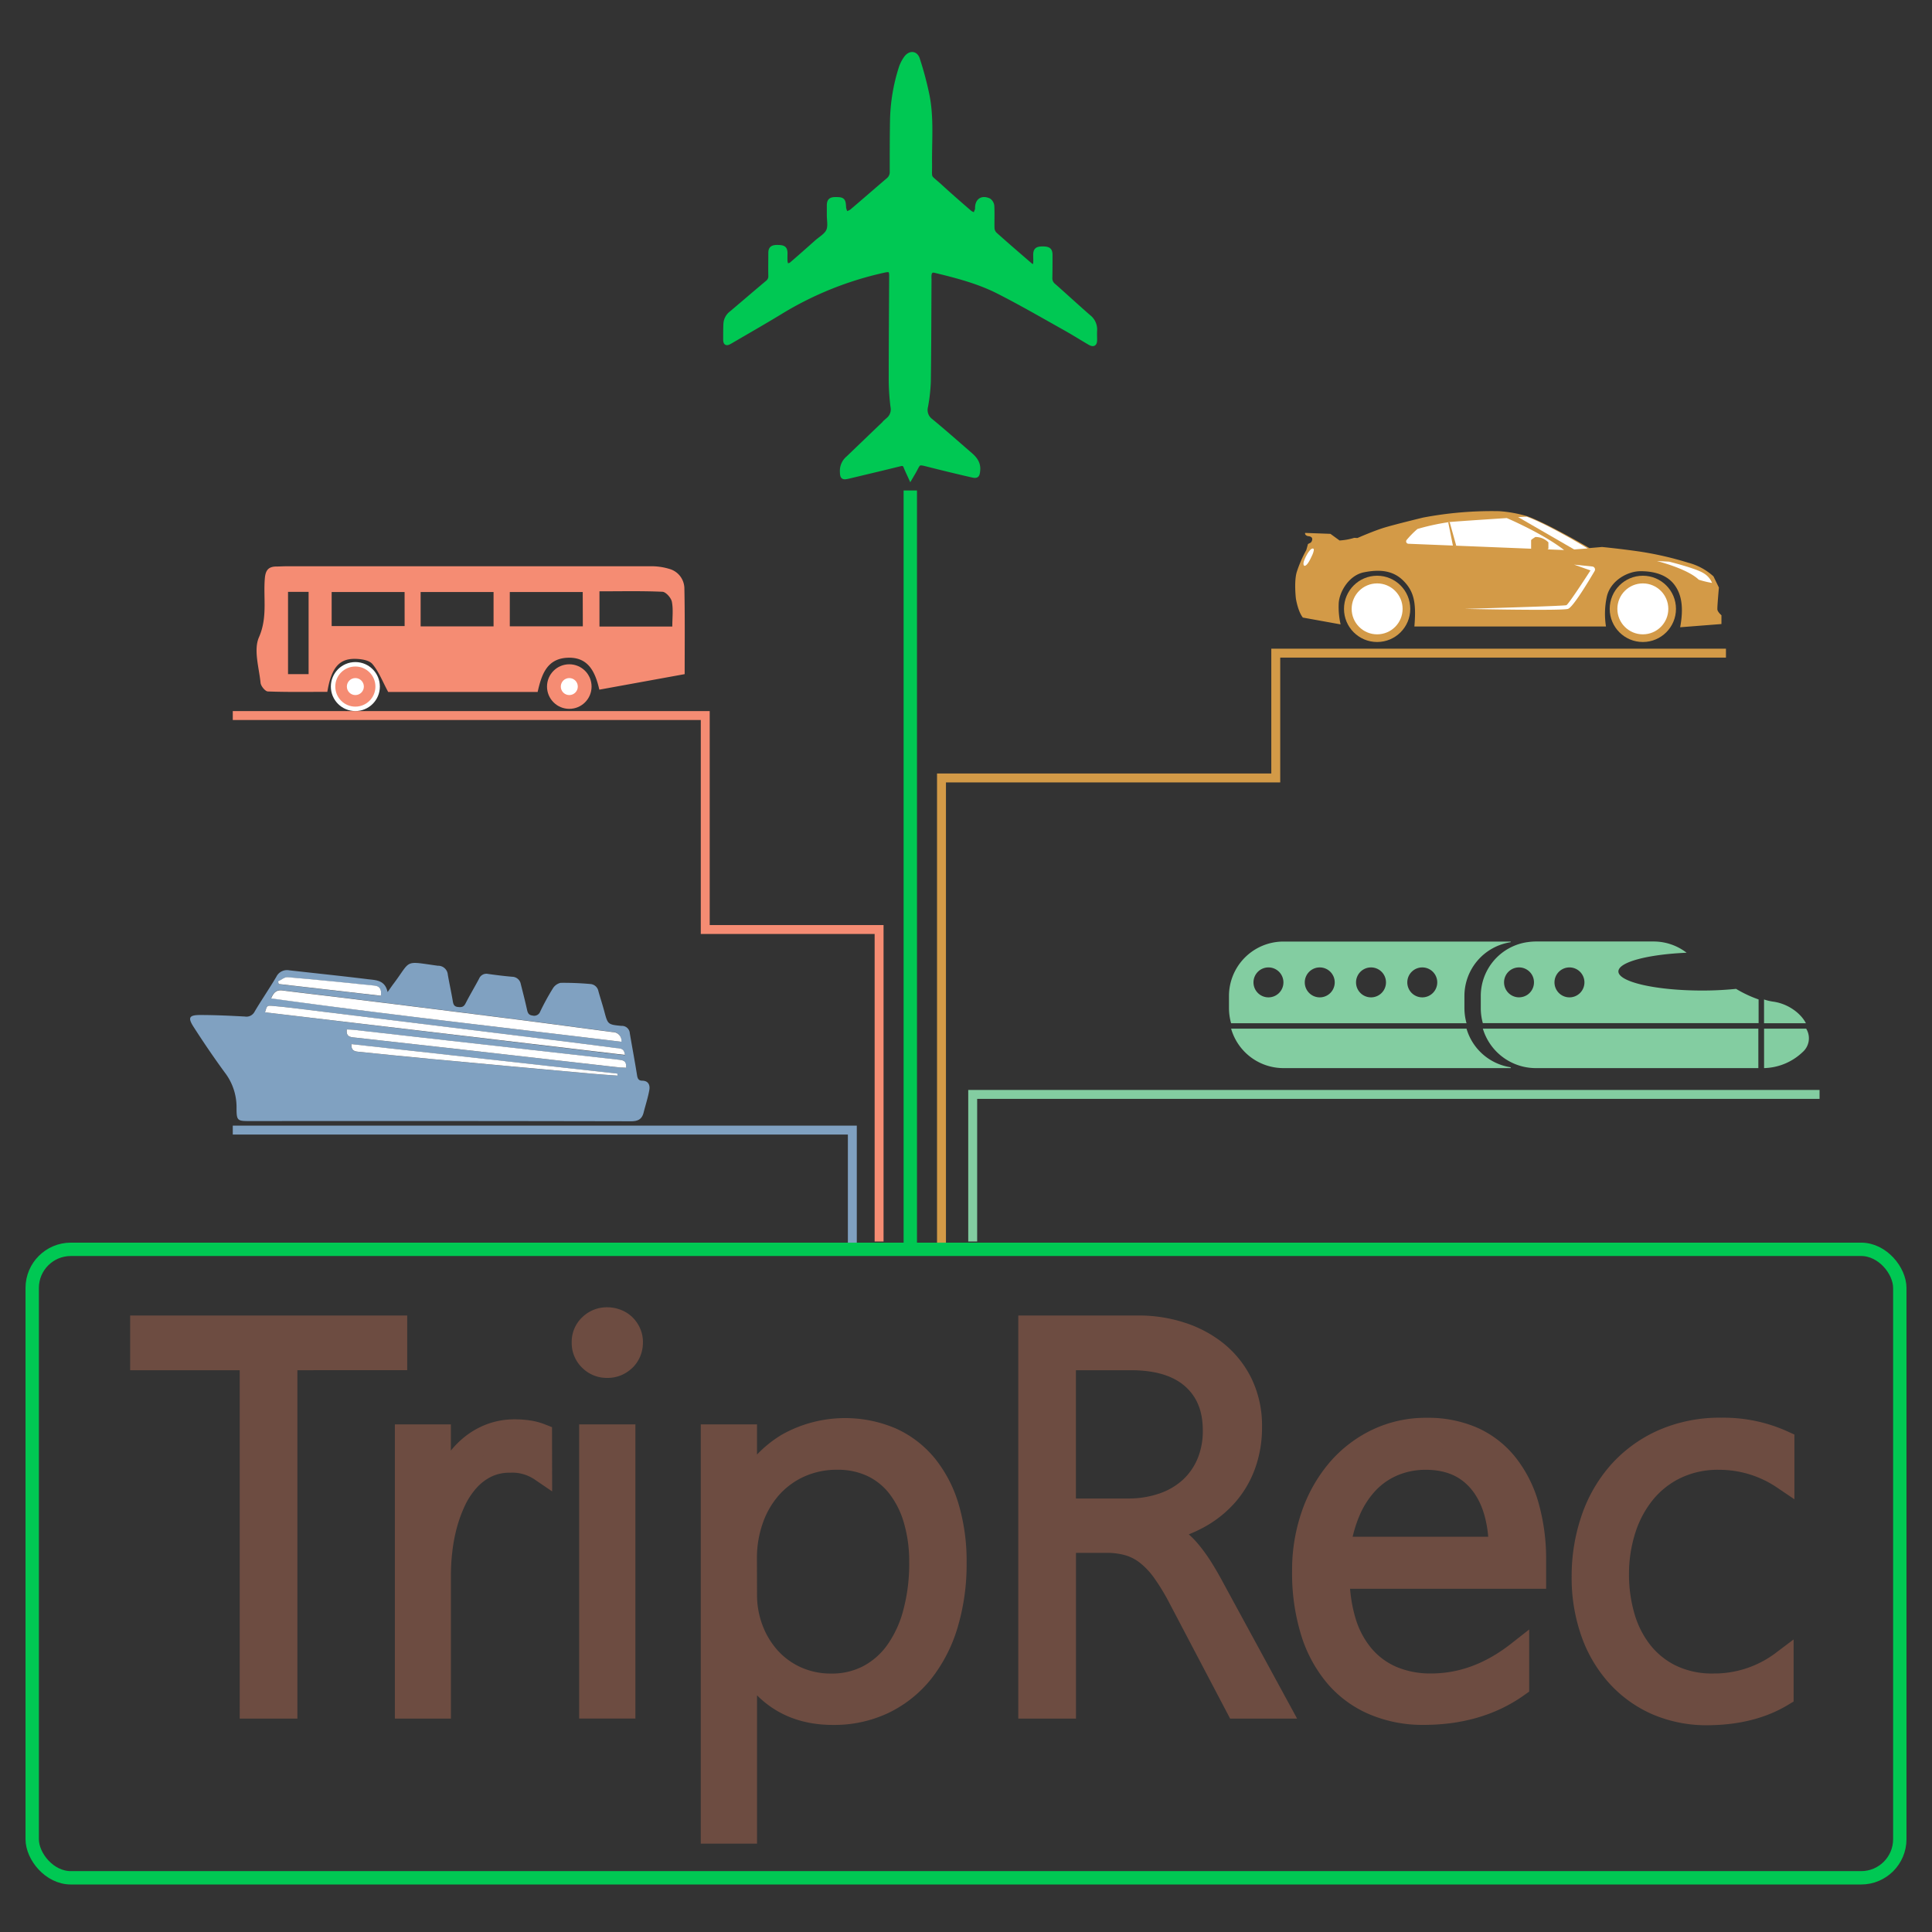 <svg id="Layer_1" data-name="Layer 1" xmlns="http://www.w3.org/2000/svg" viewBox="0 0 600 600"><rect x="0" y="0" width="600" height="600" fill="#333333" stroke="none"/><defs><style>.cls-1,.cls-3,.cls-4,.cls-5,.cls-6{fill:none;}.cls-1{stroke:#80a1c1;}.cls-1,.cls-10,.cls-2,.cls-3,.cls-4,.cls-5,.cls-6,.cls-7{stroke-miterlimit:10;}.cls-1,.cls-3,.cls-4,.cls-6{stroke-width:2.77px;}.cls-2{fill:#6d4c41;stroke:#6d4c41;stroke-width:6.92px;}.cls-3{stroke:#f58c73;}.cls-4{stroke:#d39a47;}.cls-5,.cls-7{stroke:#00c853;}.cls-5{stroke-width:4.15px;}.cls-6{stroke:#83cda1;}.cls-7{fill:#00c853;}.cls-10,.cls-7{stroke-width:1.38px;}.cls-10,.cls-8{fill:#f58c73;}.cls-9{fill:#fff;}.cls-10{stroke:#fff;}.cls-11{fill:#80a1c1;}.cls-12{fill:#d39a47;}.cls-13{fill:#83cda1;}</style></defs><title>Logo</title><polyline class="cls-1" points="264.7 388.33 264.7 350.96 72.29 350.96"/><path class="cls-2" d="M88.9,422.07V530.26h-11V422.07H43.88V412H123v10.06Z"/><path class="cls-2" d="M168,456.62a15.78,15.78,0,0,0-9.56-2.72,16.45,16.45,0,0,0-7.43,1.61,18.66,18.66,0,0,0-5.64,4.33,25.82,25.82,0,0,0-4.13,6.3,45,45,0,0,0-2.72,7.47,53.75,53.75,0,0,0-1.48,7.83,64.43,64.43,0,0,0-.46,7.51v41.31H126.09V445.82h10.47v18.06h.33a37.29,37.29,0,0,1,3.76-8.29,25.47,25.47,0,0,1,5.23-6.18,21.86,21.86,0,0,1,6.48-3.84,20.71,20.71,0,0,1,7.38-1.32,28.57,28.57,0,0,1,4.57.33,17.38,17.38,0,0,1,3.67,1Z"/><path class="cls-2" d="M188.51,424.46a7.33,7.33,0,0,1-5.27-2.14,7.22,7.22,0,0,1-2.23-5.44,7,7,0,0,1,2.23-5.32,7.42,7.42,0,0,1,5.27-2.11,8.15,8.15,0,0,1,3,.54,7.22,7.22,0,0,1,2.44,1.53,7.58,7.58,0,0,1,1.64,2.35,7,7,0,0,1,.62,3,7.76,7.76,0,0,1-.57,3,7.21,7.21,0,0,1-1.65,2.44,8.06,8.06,0,0,1-2.44,1.6A7.52,7.52,0,0,1,188.51,424.46Zm-5.19,105.8V445.82h10.55v84.44Z"/><path class="cls-2" d="M231.64,516.65V569.1H221.09V445.82h10.55V462H232a33.51,33.51,0,0,1,12.58-13.48,36.64,36.64,0,0,1,32.24-1.73,30,30,0,0,1,10.8,8.28,37.71,37.71,0,0,1,6.76,13,58.68,58.68,0,0,1,2.35,17.24,65,65,0,0,1-2.64,19.09,44.23,44.23,0,0,1-7.58,14.8,34.49,34.49,0,0,1-12,9.6,35.76,35.76,0,0,1-15.87,3.43q-17.82,0-26.64-15.59Zm0-21.52A30.13,30.13,0,0,0,233.58,506a28.13,28.13,0,0,0,5.4,8.91,25.16,25.16,0,0,0,8.37,6.06,26,26,0,0,0,10.84,2.23,24.34,24.34,0,0,0,11.46-2.68,25,25,0,0,0,8.7-7.63,36.7,36.7,0,0,0,5.53-12,58.81,58.81,0,0,0,1.94-15.67A46,46,0,0,0,284,471.84a30.35,30.35,0,0,0-5.15-10.19,22.35,22.35,0,0,0-8.08-6.43,24.71,24.71,0,0,0-10.6-2.23,28,28,0,0,0-11.87,2.43,26.9,26.9,0,0,0-9,6.64,29.54,29.54,0,0,0-5.69,9.86,36,36,0,0,0-2,12Z"/><path class="cls-2" d="M384.11,530.26,366.3,496.37a67.81,67.81,0,0,0-5.11-8.41,25.94,25.94,0,0,0-5.12-5.4,16.94,16.94,0,0,0-5.65-2.89,24.11,24.11,0,0,0-6.72-.87h-13v51.46h-11V412h34.05a42.32,42.32,0,0,1,12.91,2,34.33,34.33,0,0,1,11.09,5.85,28.7,28.7,0,0,1,7.79,9.73,30.1,30.1,0,0,1,2.93,13.61,33.7,33.7,0,0,1-1.9,11.54,29.4,29.4,0,0,1-5.4,9.36,32,32,0,0,1-8.49,6.93,40.49,40.49,0,0,1-11.26,4.25v.33a18.27,18.27,0,0,1,4.37,2.55,26.4,26.4,0,0,1,3.84,3.8,48.31,48.31,0,0,1,3.67,5.11q1.81,2.88,3.79,6.6L397,530.26ZM330.68,422.07v46.76H350.3a32.64,32.64,0,0,0,10.89-1.74,24.17,24.17,0,0,0,8.45-4.94,22.32,22.32,0,0,0,5.44-7.76A25.79,25.79,0,0,0,377,444.17q0-10.31-6.64-16.2t-19.17-5.9Z"/><path class="cls-2" d="M415.69,489.94a47.43,47.43,0,0,0,2.06,13.93,29.54,29.54,0,0,0,5.69,10.47,24.53,24.53,0,0,0,9,6.56,30.38,30.38,0,0,0,12,2.27q14.26,0,27-10v10.39q-12.12,8.65-29.35,8.66a38.76,38.76,0,0,1-15.42-3,31.89,31.89,0,0,1-11.79-8.62,39.3,39.3,0,0,1-7.51-13.89,61.64,61.64,0,0,1-2.64-18.8,52,52,0,0,1,2.89-17.57,43.41,43.41,0,0,1,8-14,37,37,0,0,1,12.12-9.23,35.15,35.15,0,0,1,15.34-3.34,34.7,34.7,0,0,1,14.43,2.84A28.32,28.32,0,0,1,468,454.81a36.88,36.88,0,0,1,6.48,12.86,60.44,60.44,0,0,1,2.22,17v5.28Zm50.14-9.24q-.25-13.2-6.27-20.45T442.82,453a25.72,25.72,0,0,0-9.93,1.9,23.56,23.56,0,0,0-8.05,5.48,29.91,29.91,0,0,0-5.73,8.74,43.82,43.82,0,0,0-3.17,11.59Z"/><path class="cls-2" d="M553.56,526.47q-9.39,5.68-22.75,5.85a39.14,39.14,0,0,1-16.33-3.13,35.87,35.87,0,0,1-12.37-9,39.66,39.66,0,0,1-7.83-13.52,51,51,0,0,1-2.73-17,54.49,54.49,0,0,1,2.89-17.85,42.68,42.68,0,0,1,8.41-14.6,39.74,39.74,0,0,1,13.53-9.85,43.83,43.83,0,0,1,18.3-3.63,44.73,44.73,0,0,1,19.13,4V459.1A35.51,35.51,0,0,0,533.86,453a30.12,30.12,0,0,0-13.36,2.85,28.67,28.67,0,0,0-9.86,7.75,34.77,34.77,0,0,0-6.1,11.46,45.27,45.27,0,0,0-2.1,13.9,46.8,46.8,0,0,0,1.77,12.94,32.06,32.06,0,0,0,5.45,10.93,26.47,26.47,0,0,0,9.27,7.54,29.18,29.18,0,0,0,13.2,2.81,35.14,35.14,0,0,0,21.43-7.09Z"/><polyline class="cls-3" points="72.29 222.22 219.02 222.22 219.02 288.67 273.01 288.67 273.01 385.56"/><polyline class="cls-4" points="536.01 202.84 396.2 202.84 396.2 241.6 292.39 241.6 292.39 388.33"/><line class="cls-5" x1="282.7" y1="152.32" x2="282.7" y2="387.64"/><polyline class="cls-6" points="302.08 385.56 302.08 339.88 565.08 339.88"/><path class="cls-7" d="M282.77,148.27c-.58-1.27-1.07-2.28-1.49-3.33-.34-.86-.83-1.05-1.73-.83-5.26,1.31-10.54,2.55-15.81,3.81-2.07.5-2.19.37-2.22-1.8a5.14,5.14,0,0,1,1.89-3.88c4.17-4,8.32-8,12.52-12a4.12,4.12,0,0,0,1.32-3.87,68.51,68.51,0,0,1-.56-8.22c0-10.81.09-21.63.14-32.44,0-1.83-.42-2.12-2.22-1.73a104.64,104.64,0,0,0-32.43,13.07c-5.11,3.11-10.32,6.07-15.49,9.1-1.07.62-1.4.46-1.41-.75,0-1.62,0-3.24.07-4.86a4.44,4.44,0,0,1,1.84-3.33c3.7-3.14,7.39-6.31,11.11-9.43a2.45,2.45,0,0,0,1-2.11c-.06-2.36,0-4.73,0-7.09,0-1.36.52-1.8,2-1.82,2,0,2.52.3,2.58,1.75,0,.87-.05,1.75,0,2.62.05.48.28,1.27.56,1.33a2,2,0,0,0,1.47-.51c2.59-2.22,5.14-4.49,7.69-6.76,1.28-1.13,3-2.07,3.65-3.5s.2-3.34.22-5c0-1,0-1.92,0-2.89,0-1.42.48-1.88,1.87-1.91,2.46,0,2.63.17,2.74,2.66a6.65,6.65,0,0,0,.65,1.84,6.1,6.1,0,0,0,1.71-.71c3.81-3.23,7.56-6.52,11.36-9.75A3.13,3.13,0,0,0,277,53.27c0-5.25,0-10.51.09-15.76a57,57,0,0,1,2.7-16.38A11.44,11.44,0,0,1,281.39,18c1.23-1.66,3-1.54,3.6.4a102.09,102.09,0,0,1,2.88,10.72c1.53,7.14.82,14.39.9,21.6.06,5.33-.69,3.6,3.25,7.18,3,2.76,6.13,5.48,9.24,8.17a5.57,5.57,0,0,0,1.57.68c.23-.58.46-1.15.67-1.73a1.27,1.27,0,0,0,0-.39c0-2.32,1.46-3.35,3.61-2.38a2.38,2.38,0,0,1,1,1.77c.11,2.27,0,4.55.05,6.82a2.91,2.91,0,0,0,.81,1.88c3.65,3.27,7.37,6.47,11.08,9.67a4.5,4.5,0,0,0,1.13.52,5.23,5.23,0,0,0,.38-1.18c.06-.87,0-1.75,0-2.62,0-1.46.55-1.89,2.19-1.89,1.88,0,2.42.4,2.43,1.92,0,2.37,0,4.73-.05,7.09a2.89,2.89,0,0,0,1.13,2.49c3.64,3.21,7.21,6.51,10.87,9.7a4.94,4.94,0,0,1,1.9,4.24c-.06,1,0,1.93,0,2.89,0,1.29-.49,1.57-1.63.9-2.5-1.45-4.93-3-7.45-4.41C324,98.15,317.1,94.14,310,90.54c-6.18-3.13-12.9-4.87-19.62-6.49-1.13-.27-1.65.29-1.78,1.33a9.52,9.52,0,0,0,0,1.31c-.06,10.63-.06,21.27-.21,31.91a55.1,55.1,0,0,1-.87,7.66,4.16,4.16,0,0,0,1.51,4.38c4.16,3.41,8.18,7,12.26,10.51,1.51,1.3,2.65,2.75,2.43,4.95-.15,1.6-.35,1.85-1.91,1.47-4.38-1-8.77-2.07-13.13-3.17-3.84-1-3.22-.83-4.91,2.16Z"/><path class="cls-8" d="M212.63,209.36l-26.5,4.82c-1.27-5.52-3.42-10.19-9.88-9.91s-8.08,5.32-9.28,10.62H120.55c-1.73-3.2-2.89-6.31-4.91-8.69-1.06-1.23-3.64-1.58-5.54-1.59-4.87,0-7.25,2.94-8.45,10.25-6.1,0-12.28.11-18.45-.12-.82,0-2.18-1.67-2.28-2.67-.48-4.75-2.22-10.25-.5-14.16,2.74-6.25,1.3-12.26,1.83-18.34.21-2.34,1-3.55,3.38-3.63,1.1,0,2.2-.08,3.31-.08q56.52,0,113,0a18.91,18.91,0,0,1,5.9.81,6.36,6.36,0,0,1,4.7,6C212.72,191.52,212.63,200.32,212.63,209.36Zm-59.35-25.51H130.63v10.67h22.65Zm27.69,0H158.32v10.66H181Zm-55.32,0H103v10.58h22.66Zm83.14,10.73c0-2.76.33-5.3-.13-7.69-.24-1.23-1.87-3.06-2.93-3.11-6.47-.29-12.95-.14-19.56-.14v10.94ZM95.84,209.36V183.81H89.45v25.55Z"/><circle class="cls-8" cx="176.8" cy="213.22" r="6.92"/><circle class="cls-9" cx="176.8" cy="213.22" r="2.64"/><circle class="cls-10" cx="110.36" cy="213.22" r="6.92"/><circle class="cls-9" cx="110.36" cy="213.22" r="2.64"/><path class="cls-11" d="M122.39,305.28c5.4-7.25,3-6.83,13.57-5.36a1.29,1.29,0,0,0,.19,0,3,3,0,0,1,2.92,2.75c.48,2.78,1.1,5.53,1.56,8.31.17,1,.45,1.63,1.59,1.75s1.78,0,2.34-1.07c1.34-2.63,2.86-5.15,4.24-7.76a2.45,2.45,0,0,1,2.81-1.43c2.48.35,5,.66,7.45.87a2.76,2.76,0,0,1,2.68,2.29c.66,2.61,1.33,5.21,1.91,7.84.22,1,.45,1.77,1.7,1.91a2,2,0,0,0,2.43-1.26,74.55,74.55,0,0,1,3.87-7.08,3.82,3.82,0,0,1,2.43-1.81,91.08,91.08,0,0,1,9.19.36,2.74,2.74,0,0,1,2.57,2.22c.58,2.1,1.27,4.17,1.83,6.27,1.09,4.05,1.07,4.11,5.34,4.52a2.44,2.44,0,0,1,2.58,2.26c.73,4.35,1.56,8.7,2.25,13.06.17,1.05.47,1.68,1.6,1.7,1.9,0,2.48,1.35,2.22,2.86-.42,2.37-1.18,4.68-1.77,7-.53,2.14-1.79,2.75-4,2.74q-59-.12-118-.06c-4.24,0-4.44,0-4.43-4.34A17.64,17.64,0,0,0,69.75,333c-3.36-4.6-6.57-9.32-9.65-14.12-1.84-2.87-1.35-3.67,2.1-3.66,4.61,0,9.22.22,13.83.47a2.86,2.86,0,0,0,3.08-1.59c2.16-3.63,4.56-7.12,6.71-10.76a3.68,3.68,0,0,1,4-2c8.14.92,16.29,1.76,24.42,2.76,2.46.31,5.33.21,6.13,4C121.28,306.82,121.83,306,122.39,305.28Zm67.87,15.2c-9.59-1.24-19.17-2.56-28.77-3.78q-25.92-3.29-51.85-6.49c-7.31-.91-14.63-1.73-21.94-2.66-1.78-.23-2.74.52-3.52,2.47,36.28,5.08,72.5,9.1,108.79,13.51A2.72,2.72,0,0,0,190.26,320.48Zm1,5q-10.4-1.37-20.78-2.64L90.58,313q-3-.36-5.93-.61c-1.73-.15-1.75-.1-2.34,2l111.76,13.3C193.85,325.35,192.36,325.62,191.27,325.47Zm1.27,3.68q-26.64-3-53.26-6l-29.58-3.35c-.63-.07-1.26-.06-2-.1-.15,1.57.25,2.27,1.87,2.45q33.88,3.76,67.77,7.64l15.27,1.74c.56.07,1.12.07,1.8.1C194.6,329.92,194,329.31,192.54,329.15Zm-83.39-4.89c-.13,2,.93,2.25,2.16,2.37,7.51.75,15,1.54,22.55,2.24q24.94,2.33,49.92,4.57c2.66.25,5.32.4,8,.6l0-.62Zm9.13-15c.29-1.94-.33-3-2-3.15-9-.92-18-1.84-26.93-2.6-1-.09-2,.84-3,1.3l.21.81Z"/><path class="cls-9" d="M193,323.53a2.72,2.72,0,0,0-2.71-3c-9.59-1.24-19.17-2.56-28.77-3.78q-25.92-3.29-51.85-6.49c-7.31-.91-14.63-1.73-21.94-2.66-1.78-.23-2.74.52-3.52,2.47C120.46,315.1,156.68,319.12,193,323.53Z"/><path class="cls-9" d="M194.07,327.61c-.22-2.26-1.71-2-2.8-2.14q-10.4-1.37-20.78-2.64L90.58,313q-3-.36-5.93-.61c-1.73-.15-1.75-.1-2.34,2Z"/><path class="cls-9" d="M194.42,331.6c.18-1.68-.39-2.29-1.88-2.45q-26.64-3-53.26-6l-29.58-3.35c-.63-.07-1.26-.06-2-.1-.15,1.57.25,2.27,1.87,2.45q33.88,3.76,67.77,7.64l15.27,1.74C193.18,331.57,193.74,331.57,194.42,331.6Z"/><path class="cls-9" d="M191.75,333.42l-82.6-9.16c-.13,2,.93,2.25,2.16,2.37,7.51.75,15,1.54,22.55,2.24q24.94,2.33,49.92,4.57c2.66.25,5.32.4,8,.6Z"/><path class="cls-9" d="M86.56,305.59l31.72,3.64c.29-1.94-.33-3-2-3.15-9-.92-18-1.84-26.93-2.6-1-.09-2,.84-3,1.3Z"/><path class="cls-12" d="M407,168.56s-.83.36-.83.46-.5,1.84-.5,1.84a37.37,37.37,0,0,0-3,6.94c-.83,3.09-.21,8.13-.21,8.13s.61,3.92,2.15,5.86l11.73,2.12a24.1,24.1,0,0,1-.58-6.72c.26-3.42,3.13-8.53,7.85-9.46s8.95-.68,12.26,2.66,4,6.94,3.38,14.17h59.5a25.2,25.2,0,0,1,.26-9.25c1.1-4.9,6.33-7.92,10.5-7.92s8.11,1.09,10.46,4.17,2.92,7.3,1.82,13.24l12.82-1v-2.73s-1.19-1-1.26-1.8.47-6.8.47-6.8L532.14,179a18.62,18.62,0,0,0-7.84-4.24,102.5,102.5,0,0,0-15.3-3.5c-6-.86-11.47-1.39-11.47-1.39l-3.93.34s-12.66-7.44-19.13-9.83a39.8,39.8,0,0,0-8.93-1.63,114.1,114.1,0,0,0-23.64,2s-8.92,2.16-12.18,3.17-8.15,3.16-8.15,3.16l-1-.05a19.26,19.26,0,0,1-4.56.82l-2.83-2.06-7.86-.29s-.24.69.86,1c0,0,1.27,0,1.34.84A1.47,1.47,0,0,1,407,168.56Z"/><path class="cls-9" d="M437.38,168.87a.73.73,0,0,1-.51-1.21,28.64,28.64,0,0,1,3.33-3.38,71.23,71.23,0,0,1,10-2.16c2.59-.25,17.74-1.23,17.74-1.23s11.18,4.75,17.8,9.93Z"/><path class="cls-9" d="M471.46,160.58l17.41,10.06,4.2-.32s-11.58-7.12-18.92-9.86Z"/><path class="cls-12" d="M476.82,166.77s-1.32.81-1.32,1v2.59s.1.34.66.41,1.95.12,1.95.12a6.32,6.32,0,0,0-.62,1.3,1.08,1.08,0,0,0,1,.85,8.73,8.73,0,0,0,2-.06,1.51,1.51,0,0,0,.72-.72c0-.13-.68-1.58-.68-1.58l.34-.24,0-2A5.58,5.58,0,0,0,476.82,166.77Z"/><path class="cls-9" d="M405.06,175.71s-.4-.18-.2-1.13,1.8-4.3,2.86-4.24-1.05,3.79-1.05,3.79S405.74,175.91,405.06,175.71Z"/><polygon class="cls-12" points="449.75 162.17 451.21 169.43 452.25 169.47 450.2 162.12 449.75 162.17"/><path class="cls-9" d="M488.83,175.35l5.67.58a.94.94,0,0,1,.72,1.41c-1.86,3.17-6.7,11.24-8.26,11.75-1.94.65-32.09,0-32.09,0s30.87-.86,31.59-1.15,7.48-10.79,7.48-10.79Z"/><path class="cls-9" d="M514.56,174.23s9.45,2.35,13,5.8a29.6,29.6,0,0,0,4.13,1,6.12,6.12,0,0,0-2.61-3c-2.2-1.48-10.72-3.6-10.72-3.6Z"/><circle class="cls-12" cx="427.68" cy="189.09" r="10.29"/><circle class="cls-9" cx="427.68" cy="189.09" r="7.91"/><circle class="cls-12" cx="510.2" cy="189.09" r="10.29"/><circle class="cls-9" cx="510.2" cy="189.09" r="7.91"/><path class="cls-13" d="M469.16,331.49v.22H398.57a16.91,16.91,0,0,1-16.24-12.26h73.11a16.9,16.9,0,0,0,13.72,12Zm-86.83-13.72a17.28,17.28,0,0,1-.66-4.64v-3.81a16.91,16.91,0,0,1,16.9-16.91h70.59v.2a16.9,16.9,0,0,0-14.37,16.71v3.79a17.54,17.54,0,0,0,.65,4.66Zm54.72-12.69a4.65,4.65,0,1,0,4.64-4.64,4.65,4.65,0,0,0-4.64,4.64Zm-15.92,0a4.65,4.65,0,1,0,4.64-4.64,4.65,4.65,0,0,0-4.64,4.64Zm-15.92,0a4.65,4.65,0,1,0,4.64-4.64,4.65,4.65,0,0,0-4.64,4.64Zm-15.93,0a4.65,4.65,0,1,0,4.65-4.64,4.65,4.65,0,0,0-4.65,4.64Zm85,14.37H460.51a17.19,17.19,0,0,0,16.26,12.26h69.3V319.45Zm0-26.84a18.15,18.15,0,0,1,2.54-.22h36.78a16.77,16.77,0,0,1,10.19,3.49c-12.07.52-21.18,2.91-21.18,5.81,0,3.27,11.63,5.93,26,5.93a104,104,0,0,0,10.54-.52,37.65,37.65,0,0,0,7,3.29v7.36H460.51a17.16,17.16,0,0,1-.64-4.64V309.3a16.89,16.89,0,0,1,14.36-16.69Zm8.48,12.47a4.65,4.65,0,1,0,4.64-4.64,4.65,4.65,0,0,0-4.64,4.64Zm-15.66,0a4.65,4.65,0,0,0,4.65,4.65,4.7,4.7,0,0,0,2.53-.75,4.65,4.65,0,0,0,2.11-3.9,4.59,4.59,0,0,0-2.11-3.89,4.54,4.54,0,0,0-2.53-.75,4.63,4.63,0,0,0-4.65,4.64Zm93.75,14.37h-13v12.26a18,18,0,0,0,12-5,5.7,5.7,0,0,0,1.08-7.24Zm-10.3-8.4a15,15,0,0,1-2.71-.66v7.38h13c-1.7-3.3-5.83-6.16-10.3-6.72Zm0,0"/><rect class="cls-5" x="10" y="387.99" width="580" height="195.18" rx="12" ry="12"/></svg>